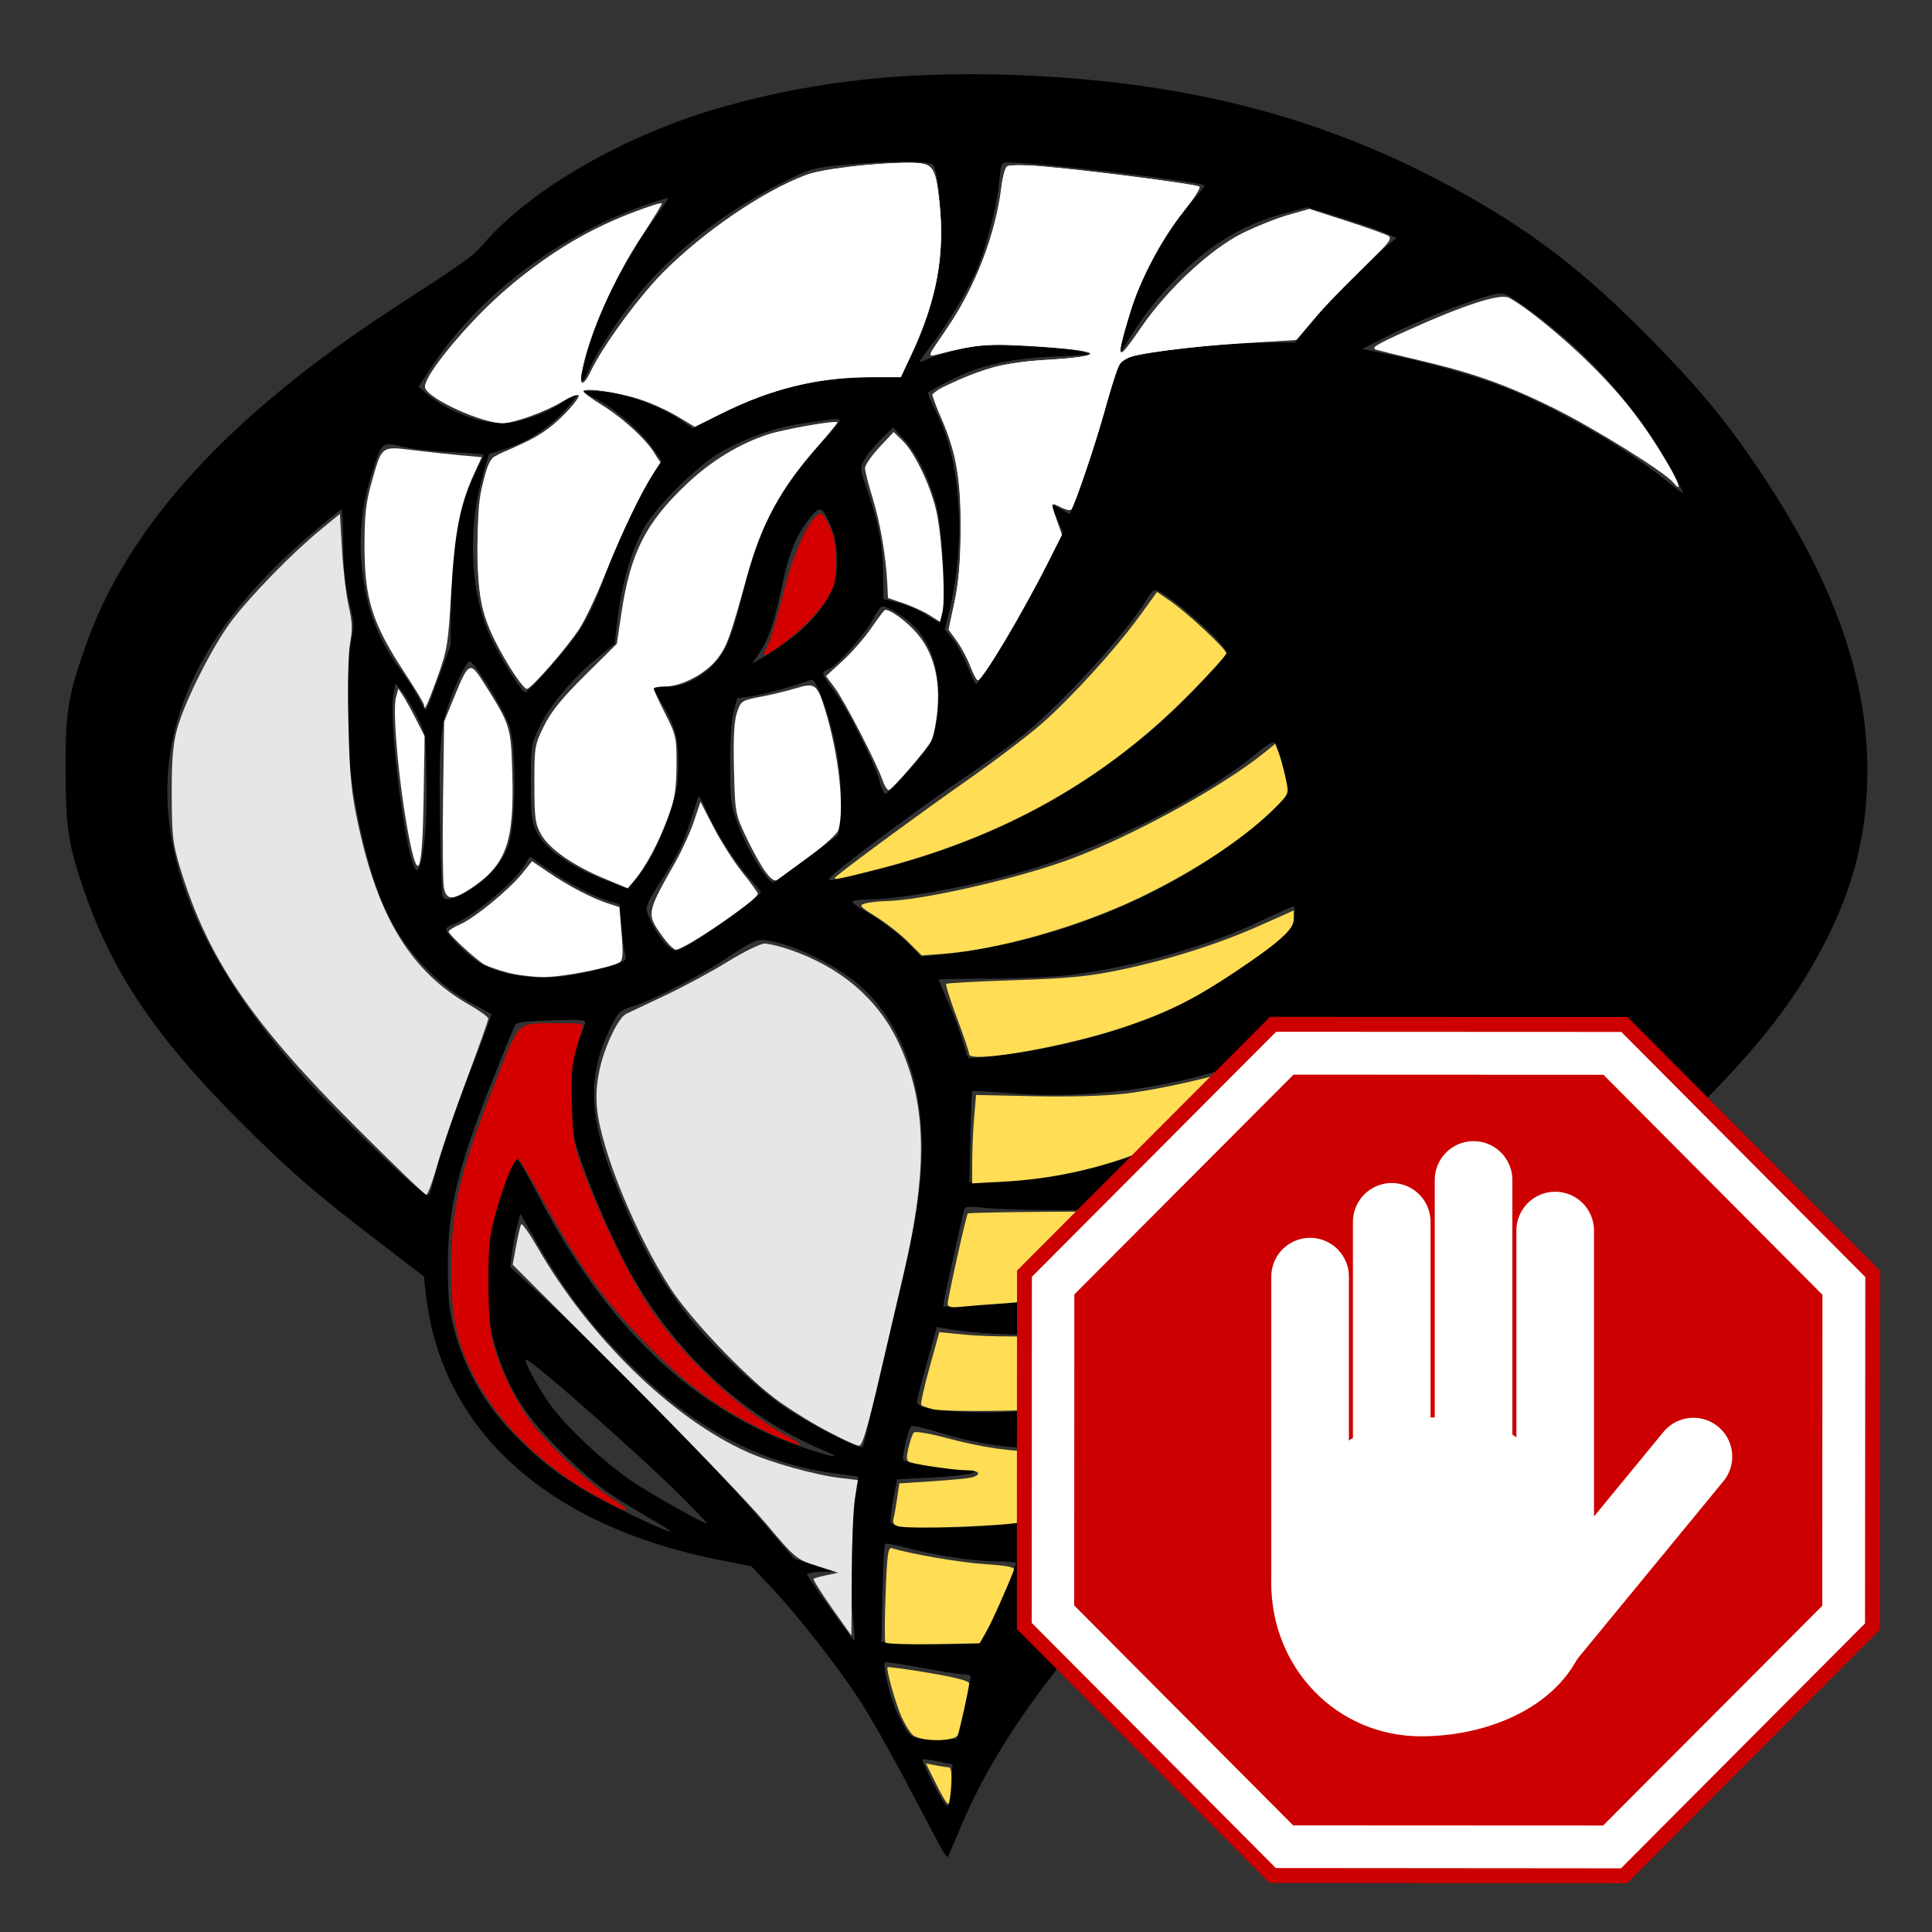 <?xml version="1.0" encoding="UTF-8" standalone="no"?>
<svg
   xmlns:dc="http://purl.org/dc/elements/1.1/"
   xmlns:cc="http://creativecommons.org/ns#"
   xmlns:rdf="http://www.w3.org/1999/02/22-rdf-syntax-ns#"
   xmlns:svg="http://www.w3.org/2000/svg"
   xmlns="http://www.w3.org/2000/svg"
   xmlns:sodipodi="http://sodipodi.sourceforge.net/DTD/sodipodi-0.dtd"
   xmlns:inkscape="http://www.inkscape.org/namespaces/inkscape"
   width="190mm"
   height="190mm"
   viewBox="0 0 190 190"
   version="1.1"
   id="svg864"
   inkscape:version="1.0.1 (c497b03c, 2020-09-10)"
   sodipodi:docname="cobra.svg"
   inkscape:export-filename="/Users/lbs/Downloads/cobra-resistance-favicon.png"
   inkscape:export-xdpi="4.277895"
   inkscape:export-ydpi="4.277895">
  <rect x="0" y="0" width="190" height="190" fill="#333333" stroke="none"/>
  <defs
     id="defs858" />
  <sodipodi:namedview
     id="base"
     pagecolor="#ffffff"
     bordercolor="#666666"
     borderopacity="1.0"
     inkscape:pageopacity="0.0"
     inkscape:pageshadow="2"
     inkscape:zoom="0.88"
     inkscape:cx="400"
     inkscape:cy="331.42857"
     inkscape:document-units="mm"
     inkscape:current-layer="layer6"
     inkscape:document-rotation="0"
     showgrid="false"
     inkscape:window-width="1844"
     inkscape:window-height="1035"
     inkscape:window-x="0"
     inkscape:window-y="23"
     inkscape:window-maximized="0" />
  <g
     inkscape:label="Blacks"
     inkscape:groupmode="layer"
     id="layer1"
     style="display:inline">
    <path
       style="fill:#000000;stroke-width:0.265"
       d="m 92.749,182.086 c -0.209,-0.34 -1.709,-3.163 -3.333,-6.274 -1.624,-3.111 -3.814,-6.98 -4.866,-8.598 -2.191,-3.369 -6.137,-8.399 -8.813,-11.233 l -1.831,-1.94 -3.307,-0.662 C 53.691,149.997 43.324,140.539 41.871,127.172 l -0.179,-1.644 -4.134,-3.164 C 30.897,117.267 28.415,115.114 23.362,110.049 15.391,102.058 11.087,95.682 8.347,87.805 6.725,83.141 6.467,81.505 6.451,75.766 6.434,70.037 6.665,68.572 8.344,63.728 12.483,51.787 22.442,40.865 38.98,30.132 45.747,25.74 46.509,25.196 47.47,24.073 52.138,18.614 61.461,13.25 70.989,10.54 80.582,7.812 90.105,6.87 101.951,7.476 c 14.927,0.764 27.444,3.977 39.158,10.051 8.221,4.263 13.776,8.34 20.383,14.96 5.397,5.408 8.338,8.946 11.89,14.307 6.977,10.529 10.266,19.817 10.262,28.972 -0.003,5.936 -1.254,11.128 -3.993,16.573 -2.646,5.261 -5.892,9.619 -11.279,15.144 -5.963,6.115 -10.391,9.827 -26.072,21.851 -17.278,13.249 -21.273,16.597 -28.713,24.064 -9.383,9.417 -15.63,17.995 -19.066,26.181 -0.68,1.62 -1.271,2.986 -1.314,3.035 -0.043,0.049 -0.248,-0.189 -0.458,-0.529 z m 0.603,-4.945 c 0,-0.27 0.074,-1.196 0.164,-2.058 l 0.164,-1.568 -1.421,-0.295 c -0.781,-0.162 -1.472,-0.246 -1.534,-0.188 -0.168,0.158 2.16,4.598 2.411,4.598 0.119,0 0.216,-0.221 0.216,-0.49 z m 1.432,-9.101 c 0.379,-1.637 0.689,-3.066 0.687,-3.175 -10e-4,-0.109 -0.33,-0.202 -0.73,-0.206 -0.4,-0.004 -2.271,-0.296 -4.158,-0.649 -1.887,-0.353 -3.485,-0.587 -3.551,-0.52 -0.269,0.269 0.569,3.713 1.211,4.981 1.337,2.64 1.201,2.546 3.658,2.546 h 2.193 z m 1.359,-6.437 c 0.481,-0.129 1.509,-2.26 3.78,-7.833 0.049,-0.119 -0.785,-0.217 -1.852,-0.218 -2.264,-0.001 -6.144,-0.583 -8.921,-1.338 -1.074,-0.292 -2.021,-0.463 -2.103,-0.381 -0.083,0.083 -0.2,2.279 -0.262,4.881 l -0.112,4.731 0.628,0.119 c 0.928,0.176 8.213,0.207 8.842,0.038 z m -12.353,-3.638 c -0.311,-3.139 -0.122,-7.901 0.469,-11.824 l 0.14,-0.931 -2.404,-0.327 c -7.075,-0.964 -13.327,-4.214 -19.414,-10.092 -4.258,-4.113 -6.978,-7.635 -10.003,-12.954 l -1.411,-2.481 -0.329,1.288 c -0.181,0.708 -0.404,1.89 -0.496,2.626 l -0.167,1.337 4.059,3.725 c 5.817,5.339 16.167,15.937 20.304,20.793 l 3.546,4.161 2.011,0.636 2.011,0.636 -1.411,0.027 c -0.776,0.015 -1.371,0.134 -1.323,0.265 0.149,0.403 4.581,6.585 4.666,6.508 0.044,-0.039 -0.068,-1.567 -0.249,-3.394 z m -20.208,-8.849 c -3.873,-2.24 -5.018,-3.086 -7.76,-5.735 -4.087,-3.948 -5.757,-6.517 -7.094,-10.915 -0.627,-2.062 -0.71,-2.78 -0.726,-6.296 -0.015,-3.347 0.079,-4.342 0.602,-6.35 0.778,-2.988 1.924,-5.984 2.248,-5.876 0.135,0.045 1.077,1.683 2.093,3.641 6.626,12.769 15.008,20.83 25.588,24.603 3.173,1.132 4.756,1.409 2.384,0.417 -8.255,-3.452 -15.423,-10.384 -19.828,-19.176 -1.63,-3.254 -3.432,-7.602 -4.291,-10.355 -0.523,-1.677 -0.615,-2.517 -0.596,-5.424 0.019,-2.881 0.12,-3.698 0.618,-5.027 0.327,-0.873 0.65,-1.766 0.717,-1.984 0.106,-0.342 -0.347,-0.384 -3.264,-0.303 -2.156,0.06 -3.457,0.204 -3.579,0.397 -0.106,0.166 -1.14,2.684 -2.298,5.594 -3.452,8.674 -4.395,12.686 -4.353,18.521 0.021,2.89 0.152,4.169 0.595,5.821 1.137,4.237 3.218,7.772 6.417,10.901 2.311,2.26 3.67,3.315 6.438,4.995 2.005,1.217 7.948,4.08 8.469,4.08 0.143,0 -0.928,-0.687 -2.381,-1.528 z m 36.513,0.53 2.113,-0.457 1.033,-1.852 c 0.568,-1.019 1.373,-2.426 1.79,-3.126 0.416,-0.701 0.757,-1.385 0.757,-1.521 0,-0.139 -1.372,-0.247 -3.14,-0.247 -3.611,0 -6.773,-0.486 -10.349,-1.589 -1.38,-0.426 -2.591,-0.689 -2.691,-0.585 -0.317,0.331 -0.977,3.227 -0.765,3.358 0.342,0.211 5.106,0.93 6.229,0.94 0.85,0.007 0.967,0.062 0.594,0.28 -0.256,0.149 -2.036,0.354 -3.956,0.455 l -3.491,0.184 -0.386,2.052 c -0.212,1.129 -0.298,2.141 -0.19,2.249 0.686,0.687 9.067,0.593 12.453,-0.139 z m -32.81,-2.196 c -3.917,-3.957 -14.974,-13.729 -15.543,-13.737 -0.316,-0.004 1.07,2.603 2.326,4.375 1.541,2.173 5.356,5.749 8.101,7.592 1.933,1.297 6.976,4.15 7.365,4.165 0.07,0.003 -0.942,-1.075 -2.249,-2.395 z m 18.409,-8.761 c 0.415,-1.938 1.413,-6.169 2.218,-9.404 1.824,-7.331 2.502,-11.033 2.706,-14.757 0.432,-7.894 -2.148,-14.737 -6.885,-18.266 -2.788,-2.077 -6.852,-3.814 -8.947,-3.823 -0.429,-0.002 -1.553,0.58 -2.865,1.484 -2.59,1.784 -7.498,4.351 -9.559,5 -1.424,0.448 -1.525,0.541 -2.31,2.117 -2.342,4.706 -2.187,8.912 0.577,15.644 2.435,5.929 4.2,9.105 7.181,12.923 1.977,2.532 6.68,6.964 9.249,8.715 2.488,1.696 7.492,4.252 7.787,3.977 0.051,-0.048 0.433,-1.672 0.848,-3.61 z m 18.164,-0.323 c 1.049,-0.233 2.699,-0.692 3.668,-1.019 l 1.762,-0.594 1.822,-3.124 c 1.898,-3.255 2.11,-3.79 1.392,-3.514 -1.15,0.441 -5.151,0.926 -8.963,1.087 -3.793,0.16 -7.901,-0.056 -10.595,-0.555 l -0.806,-0.149 -0.983,3.525 c -0.541,1.939 -0.982,3.666 -0.98,3.838 0.002,0.172 0.237,0.387 0.523,0.478 2.286,0.726 9.953,0.742 13.16,0.028 z m -1.642,-10.607 c 4.465,-0.806 10.596,-3.161 14.185,-5.45 1.051,-0.67 1.375,-1.111 2.336,-3.179 0.613,-1.32 1.07,-2.446 1.014,-2.502 -0.056,-0.056 -1.345,0.257 -2.865,0.695 -4.66,1.343 -7.021,1.656 -12.686,1.68 -2.838,0.012 -6.081,-0.081 -7.206,-0.207 -1.649,-0.185 -2.069,-0.159 -2.159,0.132 -0.152,0.488 -1.779,7.838 -1.948,8.801 l -0.135,0.766 3.541,-0.154 c 1.948,-0.085 4.613,-0.347 5.923,-0.583 z M 42.443,116.843 c 0.641,-2.81 2.046,-7.052 3.863,-11.659 1.166,-2.957 2.078,-5.409 2.027,-5.451 -0.051,-0.041 -0.828,-0.462 -1.727,-0.935 -3.479,-1.83 -6.545,-5.021 -8.439,-8.782 -1.675,-3.326 -3.257,-9.692 -3.835,-15.434 -0.347,-3.447 -0.192,-10.08 0.281,-12.012 0.235,-0.958 0.188,-1.54 -0.273,-3.378 -0.411,-1.64 -0.563,-3.118 -0.583,-5.655 -0.015,-1.889 -0.099,-3.435 -0.187,-3.435 -0.088,0 -1.547,1.191 -3.243,2.646 -18.027,15.468 -18.475,32.259 -1.39,52.123 3.295,3.831 12.458,12.679 13.147,12.695 0.106,0.003 0.268,-0.323 0.359,-0.723 z m 60.161,-0.999 c 7.136,-1.014 13.187,-3.499 18.849,-7.742 1.955,-1.465 2.366,-1.907 2.711,-2.921 0.224,-0.657 0.369,-1.233 0.322,-1.28 -0.047,-0.047 -1.277,0.316 -2.733,0.806 -7.136,2.403 -15.006,3.398 -22.277,2.816 -2.089,-0.167 -3.832,-0.267 -3.873,-0.222 -0.042,0.045 -0.122,2.077 -0.179,4.514 l -0.103,4.432 2.257,-0.005 c 1.241,-0.003 3.504,-0.182 5.027,-0.399 z m -3.571,-12.169 c 5.713,-0.668 12.689,-2.679 17.205,-4.96 2.191,-1.107 5.853,-3.466 8.346,-5.376 2.417,-1.853 2.587,-2.045 2.682,-3.043 0.056,-0.585 0.059,-1.107 0.008,-1.158 -0.051,-0.051 -1.428,0.548 -3.059,1.332 -5.272,2.535 -12.457,4.586 -18.956,5.412 -1.382,0.176 -4.865,0.335 -7.739,0.354 -2.874,0.019 -5.225,0.059 -5.226,0.089 -1.6e-4,0.03 0.456,1.101 1.014,2.381 0.558,1.28 1.172,2.922 1.364,3.65 0.398,1.507 0.491,1.72 0.748,1.72 0.101,0 1.728,-0.181 3.614,-0.401 z M 56.46,95.857 c 0.863,-0.155 2.384,-0.52 3.38,-0.812 1.753,-0.514 1.804,-0.553 1.622,-1.239 -0.103,-0.39 -0.263,-1.649 -0.355,-2.798 L 60.94,88.92 59.867,88.604 c -1.543,-0.454 -4.226,-1.861 -6.116,-3.206 l -1.633,-1.162 -0.545,0.881 c -1.082,1.751 -5.454,5.318 -7.196,5.871 -0.277,0.088 -0.503,0.273 -0.503,0.412 0,0.455 2.194,2.645 3.298,3.292 2.258,1.323 5.875,1.777 9.287,1.165 z M 97.056,93.208 c 7.469,-1.361 14.812,-4.219 21.194,-8.247 3.762,-2.375 8.44,-6.342 8.44,-7.158 0,-0.655 -1.059,-4.525 -1.306,-4.772 -0.145,-0.145 -0.751,0.187 -1.518,0.831 -4.793,4.021 -13.115,8.443 -20.856,11.082 -5.268,1.796 -14.022,3.523 -17.857,3.523 -0.729,0 -1.325,0.097 -1.325,0.216 0,0.119 0.506,0.497 1.124,0.842 1.59,0.885 3.612,2.42 4.696,3.567 l 0.926,0.979 1.852,-0.178 c 1.019,-0.098 3.102,-0.406 4.63,-0.684 z m -28.692,-0.657 c 1.646,-0.987 6.467,-4.563 6.467,-4.797 0,-0.074 -0.534,-0.73 -1.187,-1.456 -1.475,-1.64 -3.444,-4.773 -4.255,-6.766 -0.353,-0.868 -0.666,-1.341 -0.739,-1.115 -0.07,0.216 -0.391,1.226 -0.713,2.245 -0.736,2.325 -1.275,3.409 -3.07,6.176 -1.065,1.641 -1.387,2.354 -1.256,2.778 0.53,1.716 2.104,3.878 2.823,3.878 0.197,0 1.066,-0.424 1.931,-0.943 z M 45.648,87.821 c 1.833,-0.853 3.641,-2.779 4.324,-4.605 0.745,-1.992 0.846,-9.4 0.159,-11.737 -0.397,-1.352 -3.223,-6.024 -3.894,-6.439 -0.342,-0.211 -1.929,3.244 -2.495,5.434 -0.248,0.959 -0.463,2.888 -0.487,4.366 -0.065,4.096 0.113,12.851 0.271,13.261 0.194,0.506 0.532,0.461 2.122,-0.279 z M 64.117,84.101 c 0.491,-0.873 1.275,-2.719 1.742,-4.101 0.708,-2.095 0.849,-2.91 0.847,-4.895 -0.002,-2.605 -0.35,-3.857 -1.668,-5.999 -0.435,-0.707 -0.791,-1.343 -0.791,-1.413 0,-0.071 0.582,-0.128 1.293,-0.128 1.803,0 3.849,-1.111 5.104,-2.772 1.026,-1.358 1.594,-2.963 2.669,-7.547 1.245,-5.306 3.473,-9.399 7.437,-13.657 1.1,-1.181 1.93,-2.217 1.845,-2.302 -0.085,-0.085 -0.468,-0.106 -0.851,-0.046 -0.383,0.059 -1.69,0.248 -2.905,0.42 -2.543,0.36 -5.303,1.325 -7.89,2.76 -2.212,1.227 -6.2,5.133 -7.566,7.411 -1.188,1.981 -2.237,5.532 -2.634,8.912 l -0.302,2.572 -1.706,1.384 c -2.351,1.908 -4.729,4.747 -5.711,6.817 -0.798,1.685 -0.822,1.844 -0.822,5.44 0,3.334 0.061,3.828 0.61,4.943 0.783,1.589 3.303,3.355 6.566,4.6 l 2.349,0.896 0.745,-0.854 c 0.41,-0.47 1.147,-1.568 1.638,-2.442 z m 15.311,0.262 3.032,-2.277 0.175,-2.167 c 0.097,-1.192 0.047,-3.181 -0.11,-4.421 -0.485,-3.837 -2.119,-8.892 -2.79,-8.634 -1.452,0.557 -4.764,1.47 -5.875,1.62 l -1.368,0.184 -0.352,1.367 c -0.218,0.848 -0.346,2.823 -0.337,5.204 0.015,3.632 0.059,3.952 0.839,6.012 0.941,2.486 2.94,5.703 3.428,5.516 0.179,-0.069 1.69,-1.15 3.357,-2.402 z m 6.781,1.183 c 10.336,-2.606 18.67,-6.776 26.546,-13.28 2.762,-2.281 7.848,-7.517 7.849,-8.081 0.002,-0.858 -6.035,-6.146 -7.016,-6.146 -0.152,0 -0.485,0.351 -0.738,0.78 -2.048,3.468 -8.826,10.851 -12.75,13.89 -1.164,0.901 -3.843,2.81 -5.953,4.241 -4.004,2.716 -11.879,8.596 -12.476,9.316 -0.415,0.5 -0.108,0.451 4.539,-0.721 z M 41.355,84.961 c 0.477,-2.088 0.634,-4.311 0.583,-8.268 -0.058,-4.487 -0.06,-4.502 -0.913,-6.218 -0.47,-0.946 -1.143,-2.067 -1.496,-2.492 l -0.641,-0.772 -0.196,1.037 c -0.544,2.877 1.375,17.309 2.301,17.309 0.124,0 0.286,-0.268 0.361,-0.595 z m 48.207,-9.439 c 2.053,-2.329 2.18,-2.546 2.483,-4.245 0.708,-3.963 -0.064,-7.533 -2.08,-9.622 -0.925,-0.959 -2.619,-2.028 -3.213,-2.028 -0.149,0 -0.57,0.59 -0.936,1.312 -0.741,1.462 -3.6,4.661 -4.39,4.912 -0.716,0.227 -0.652,0.459 0.563,2.039 1.304,1.695 4.049,7.14 4.513,8.951 0.186,0.724 0.463,1.276 0.617,1.226 0.154,-0.05 1.253,-1.195 2.443,-2.545 z m -46.266,-9.293 1.031,-2.79 0.008,-4.089 c 0.011,-5.543 0.877,-9.88 2.678,-13.41 0.311,-0.61 0.566,-1.156 0.566,-1.213 0,-0.057 -1.459,-0.176 -3.241,-0.263 -1.783,-0.087 -3.956,-0.337 -4.829,-0.555 -1.932,-0.481 -1.966,-0.452 -2.926,2.59 -0.912,2.886 -1.263,5.683 -1.066,8.498 0.302,4.331 1.479,7.668 3.808,10.794 0.737,0.989 1.607,2.35 1.934,3.025 0.507,1.048 0.624,1.152 0.801,0.715 0.114,-0.281 0.671,-1.767 1.238,-3.302 z M 53.883,65.851 c 3.41,-3.88 4.094,-5.017 5.722,-9.514 1.16,-3.205 2.86,-6.818 4.34,-9.223 l 1.106,-1.798 -0.779,-1.133 c -1.125,-1.636 -3.637,-3.87 -5.459,-4.856 l -1.576,-0.853 1.174,-0.007 c 2.387,-0.014 6.261,1.283 8.564,2.868 l 1.154,0.794 2.512,-1.295 c 4.877,-2.514 9.65,-3.697 14.925,-3.697 h 2.992 L 89.633,34.986 c 1.208,-2.413 2.239,-5.594 2.648,-8.167 0.525,-3.308 0.224,-9.387 -0.525,-10.597 -0.275,-0.443 -4.475,-0.427 -9.224,0.036 -2.514,0.245 -2.979,0.383 -5.424,1.605 -5.045,2.522 -9.496,5.794 -13.007,9.564 -2.248,2.414 -5.003,6.378 -6.105,8.784 -0.975,2.131 -1.09,1.442 -0.249,-1.491 1.31,-4.567 3.425,-8.816 6.5,-13.059 0.844,-1.164 1.504,-2.149 1.466,-2.189 -0.037,-0.04 -1.118,0.299 -2.403,0.752 -8.62,3.042 -16.246,8.858 -20.948,15.974 l -1.214,1.837 0.899,0.763 c 1.876,1.591 5.058,2.829 7.288,2.836 1.592,0.005 4.247,-0.898 5.871,-1.997 0.776,-0.525 1.466,-0.9 1.532,-0.834 0.067,0.067 -0.488,0.788 -1.233,1.603 -1.571,1.719 -3.714,3.091 -5.885,3.767 l -1.529,0.476 -0.516,1.735 c -1.543,5.191 -1.394,11.263 0.382,15.634 0.802,1.973 3.325,6.086 3.718,6.059 0.148,-0.01 1.141,-1.011 2.207,-2.224 z m 44.176,-1.528 c 1.061,-1.637 2.951,-5.007 4.202,-7.489 l 2.274,-4.514 -0.564,-1.275 c -0.31,-0.701 -0.564,-1.331 -0.564,-1.4 0,-0.069 0.405,0.114 0.9,0.406 l 0.9,0.531 0.853,-2.259 c 1.215,-3.218 2.471,-7.217 3.166,-10.077 0.439,-1.808 0.748,-2.558 1.16,-2.819 1.147,-0.726 9.427,-1.727 14.32,-1.732 l 2.646,-0.003 1.666,-2.079 c 1.643,-2.051 4.902,-5.344 7.171,-7.245 l 1.164,-0.975 -1.26,-0.54 c -0.693,-0.297 -2.67,-0.976 -4.393,-1.508 l -3.134,-0.968 -2.19,0.586 c -4.347,1.164 -7.7,3.252 -11.279,7.028 -1.065,1.124 -2.494,2.911 -3.175,3.971 -2.072,3.228 -1.912,3.032 -1.738,2.132 0.993,-5.135 3.712,-10.659 7.04,-14.3 0.734,-0.804 1.29,-1.506 1.234,-1.561 -0.378,-0.372 -16.438,-2.263 -19.217,-2.263 -0.788,0 -0.792,0.008 -0.979,1.9 -0.229,2.328 -1.178,6.135 -2.08,8.35 -0.86,2.111 -2.813,5.393 -4.62,7.766 -1.29,1.693 -1.347,1.823 -0.639,1.457 0.427,-0.221 1.77,-0.659 2.984,-0.974 1.978,-0.513 2.66,-0.557 6.582,-0.425 2.406,0.081 4.97,0.303 5.698,0.494 1.32,0.345 1.315,0.346 -2.249,0.506 -3.757,0.169 -6.379,0.638 -8.757,1.569 -1.172,0.459 -3.478,1.643 -3.916,2.012 -0.058,0.049 0.331,0.954 0.864,2.012 2.352,4.67 2.871,12.553 1.269,19.275 l -0.478,2.006 0.751,0.9 c 0.413,0.495 1.077,1.704 1.474,2.687 0.398,0.983 0.783,1.789 0.856,1.79 0.073,0.001 1,-1.337 2.061,-2.973 z M 77.819,62.766 c 1.832,-1.372 3.337,-3.185 4.063,-4.896 0.653,-1.538 0.578,-4.402 -0.161,-6.106 -0.891,-2.055 -1.084,-2.112 -2.197,-0.653 -1.346,1.765 -1.968,3.362 -2.741,7.042 -0.699,3.325 -1.262,4.894 -2.258,6.293 l -0.589,0.827 1.069,-0.601 c 0.588,-0.331 1.854,-1.188 2.813,-1.907 z m 14.891,-2.78 c 0.311,-2.074 -0.069,-8.235 -0.637,-10.341 -0.71,-2.628 -1.88,-5.007 -3.159,-6.423 l -1.075,-1.191 -1.187,1.155 c -0.653,0.635 -1.394,1.54 -1.647,2.01 -0.449,0.834 -0.443,0.907 0.252,2.921 1.143,3.311 1.546,5.379 1.589,8.174 l 0.041,2.618 1.446,0.366 c 0.795,0.201 1.982,0.71 2.637,1.129 0.655,0.42 1.273,0.773 1.373,0.786 0.1,0.013 0.265,-0.53 0.366,-1.205 z M 164.524,46.464 c -3.281,-6.085 -8.019,-11.483 -13.866,-15.797 -2.827,-2.085 -2.712,-2.051 -4.81,-1.424 -2.606,0.779 -6.6,2.401 -9.44,3.834 l -2.442,1.232 2.876,0.608 c 4.042,0.854 8.357,2.088 11.147,3.187 5.027,1.981 11.773,5.861 15.72,9.042 0.933,0.752 1.747,1.367 1.809,1.367 0.061,0 -0.386,-0.923 -0.994,-2.051 z"
       id="path847" />
  </g>
  <g
     inkscape:groupmode="layer"
     id="layer3"
     inkscape:label="Yellows"
     style="display:inline">
    <path
       style="fill:#ffdd55;fill-opacity:1;fill-rule:nonzero;stroke:none;stroke-width:72.314;stroke-miterlimit:4;stroke-dasharray:none"
       d="m 310.799,324.858 c 6.775,-5.492 32.126,-24.088 47.634,-34.94 10.245,-7.17 22.828,-16.704 27.962,-21.187 11.086,-9.681 27.8,-28.056 36.643,-40.283 l 6.35,-8.78 5.044,3.47 c 6.134,4.22 20.683,17.803 20.683,19.31 0,0.598 -5.741,6.962 -12.758,14.143 -32.123,32.874 -70.183,54.261 -118.082,66.353 -14.84,3.747 -15.928,3.901 -13.475,1.913 z"
       id="path1485"
       transform="scale(0.265)" />
    <path
       style="fill:#ffdd55;fill-opacity:1;fill-rule:nonzero;stroke:none;stroke-width:72.314;stroke-miterlimit:4;stroke-dasharray:none"
       d="m 336.932,349.461 c -2.812,-2.796 -8.127,-6.965 -11.81,-9.263 -6.18,-3.857 -6.487,-4.237 -3.977,-4.94 1.495,-0.419 5.059,-0.812 7.918,-0.875 12.429,-0.271 44.483,-7.374 64.776,-14.355 23.07,-7.936 58.942,-27.349 75.742,-40.99 l 3.672,-2.982 1.258,3.254 c 0.692,1.79 1.829,5.935 2.526,9.21 1.264,5.934 1.254,5.971 -2.657,10.061 -10.933,11.432 -30.291,24.413 -51.653,34.639 -22.626,10.83 -52.582,19.332 -73.295,20.801 l -7.386,0.524 z"
       id="path1487"
       transform="scale(0.265)" />
    <path
       style="fill:#ffdd55;fill-opacity:1;fill-rule:nonzero;stroke:none;stroke-width:72.314;stroke-miterlimit:4;stroke-dasharray:none"
       d="m 359.659,391.181 c 0,-0.757 -2.044,-6.8 -4.542,-13.428 -2.498,-6.629 -4.284,-12.309 -3.97,-12.623 0.314,-0.314 11.69,-0.934 25.28,-1.377 19.866,-0.648 27.493,-1.381 38.913,-3.74 18.136,-3.746 37.056,-9.752 52.557,-16.685 l 12.216,-5.463 v 3.21 c 0,3.818 -5.307,8.604 -21.671,19.543 -14.935,9.984 -24.445,14.756 -40.237,20.193 -21.632,7.448 -58.547,13.986 -58.547,10.37 z"
       id="path1489"
       transform="scale(0.265)" />
    <path
       style="fill:#ffdd55;fill-opacity:1;fill-rule:nonzero;stroke:none;stroke-width:72.314;stroke-miterlimit:4;stroke-dasharray:none"
       d="m 360.795,431.202 c 0,-4.374 0.321,-11.756 0.714,-16.404 l 0.714,-8.451 21.649,0.466 c 13.21,0.284 26.331,-0.086 33.661,-0.951 12.634,-1.49 33.532,-6.227 44.869,-10.17 3.696,-1.286 6.93,-2.128 7.186,-1.872 0.946,0.946 -3.457,7.935 -6.801,10.793 -22.602,19.324 -56.231,32.01 -89.776,33.866 l -12.216,0.676 z"
       id="path1491"
       transform="scale(0.265)" />
    <path
       style="fill:#ffdd55;fill-opacity:1;fill-rule:nonzero;stroke:none;stroke-width:72.314;stroke-miterlimit:4;stroke-dasharray:none"
       d="m 351.705,483.837 c 0,-2.001 6.877,-32.914 7.458,-33.521 0.227,-0.237 14.366,-0.513 31.42,-0.614 l 31.008,-0.183 15.057,-4.033 c 8.281,-2.218 15.057,-3.907 15.057,-3.753 0,0.154 -1.472,3.524 -3.271,7.488 -4.163,9.176 -7.407,12.153 -20.025,18.382 -19.444,9.599 -37.93,14.938 -55.682,16.081 -5.625,0.362 -12.656,0.916 -15.625,1.23 -4.22,0.447 -5.398,0.212 -5.398,-1.076 z"
       id="path1493"
       transform="scale(0.265)" />
    <path
       style="fill:#ffdd55;fill-opacity:1;fill-rule:nonzero;stroke:none;stroke-width:72.314;stroke-miterlimit:4;stroke-dasharray:none"
       d="m 346.249,522.989 c -2.063,-0.526 -4.028,-1.233 -4.366,-1.571 -0.338,-0.338 1.032,-6.563 3.046,-13.833 l 3.661,-13.218 9.228,0.918 c 13.428,1.335 47.498,0.683 58.375,-1.118 5.156,-0.854 9.375,-1.256 9.375,-0.895 -5e-5,0.362 -2.967,5.771 -6.593,12.02 l -6.593,11.363 -10.737,3.264 c -9.795,2.978 -12.53,3.298 -31.191,3.645 -11.25,0.21 -22.142,-0.049 -24.205,-0.575 z"
       id="path1495"
       transform="scale(0.265)" />
    <path
       style="fill:#ffdd55;fill-opacity:1;fill-rule:nonzero;stroke:none;stroke-width:72.314;stroke-miterlimit:4;stroke-dasharray:none"
       d="m 333.707,566.485 c -2.048,-0.448 -2.522,-1.146 -2.07,-3.046 0.323,-1.356 0.926,-4.821 1.341,-7.702 l 0.755,-5.237 12.111,-0.781 c 6.661,-0.429 13.262,-1.068 14.668,-1.42 4.036,-1.009 2.981,-2.665 -1.705,-2.674 -4.225,-0.009 -17.318,-1.833 -20.894,-2.911 -1.571,-0.474 -1.693,-1.306 -0.787,-5.355 0.59,-2.637 1.497,-5.222 2.016,-5.745 0.519,-0.523 5.731,0.332 11.583,1.901 14.106,3.782 24.787,5.301 37.277,5.301 6.728,0 10.294,0.433 10.294,1.25 0,0.687 -2.828,6.245 -6.285,12.35 l -6.285,11.1 -6.499,1.381 c -6.716,1.427 -40.82,2.617 -45.52,1.589 z"
       id="path1497"
       transform="scale(0.265)" />
    <path
       style="fill:#ffdd55;fill-opacity:1;fill-rule:nonzero;stroke:none;stroke-width:72.314;stroke-miterlimit:4;stroke-dasharray:none"
       d="m 328.571,609.531 c -0.317,-0.513 -0.277,-8.718 0.088,-18.233 0.582,-15.146 0.891,-17.228 2.48,-16.728 6.88,2.165 25.21,5.302 34.54,5.912 8.32,0.544 10.994,1.093 10.58,2.172 -2.704,7.047 -8.019,18.941 -10.115,22.638 l -2.577,4.545 -17.21,0.313 c -9.465,0.172 -17.469,-0.107 -17.786,-0.62 z"
       id="path1499"
       transform="scale(0.265)" />
    <path
       style="fill:#ffdd55;fill-opacity:1;fill-rule:nonzero;stroke:none;stroke-width:72.314;stroke-miterlimit:4;stroke-dasharray:none"
       d="m 338.539,643.668 c -1.081,-1.081 -2.888,-4.053 -4.017,-6.605 -2.216,-5.01 -5.771,-17.719 -5.134,-18.356 0.214,-0.214 7.113,0.736 15.331,2.111 9.903,1.658 14.941,2.982 14.941,3.928 0,1.414 -2.968,15.069 -4.107,18.898 -0.85,2.856 -14.163,2.875 -17.014,0.024 z"
       id="path1501"
       transform="scale(0.265)" />
    <path
       style="fill:#ffdd55;fill-opacity:1;fill-rule:nonzero;stroke:none;stroke-width:72.314;stroke-miterlimit:4;stroke-dasharray:none"
       d="m 347.337,661.955 -3.719,-7.542 3.617,0.723 c 1.989,0.398 4.192,0.722 4.895,0.721 0.848,-0.001 1.149,2.295 0.893,6.818 -0.212,3.751 -0.741,6.82 -1.177,6.82 -0.435,0 -2.465,-3.394 -4.51,-7.542 z"
       id="path1503"
       transform="scale(0.265)" />
  </g>
  <g
     inkscape:groupmode="layer"
     id="layer2"
     inkscape:label="Reds"
     style="display:inline">
    <path
       style="fill:#d40000;fill-opacity:1;stroke:none;stroke-width:63.636"
       d="m 283.523,242.8 c 0,-0.379 0.74,-2.119 1.644,-3.868 0.904,-1.748 3.223,-9.521 5.154,-17.273 3.626,-14.561 8.542,-26.403 12.415,-29.908 2.159,-1.954 2.297,-1.87 4.79,2.924 1.97,3.788 2.583,6.917 2.634,13.458 0.058,7.414 -0.354,9.226 -3.169,13.925 -1.78,2.972 -6.209,8.085 -9.843,11.364 -6.447,5.816 -13.626,10.757 -13.626,9.378 z"
       id="path1480"
       transform="scale(0.265)" />
    <path
       style="fill:#d40000;fill-opacity:1;fill-rule:nonzero;stroke:none;stroke-width:63.636;stroke-miterlimit:4;stroke-dasharray:none"
       d="m 222.159,555.754 c -22.016,-11.935 -39.867,-30.159 -48.365,-49.373 -4.911,-11.104 -6.313,-19.068 -6.29,-35.715 0.032,-23.099 3.204,-36.206 17.342,-71.648 8.186,-20.523 6.732,-19.293 22.815,-19.293 8.899,0 9.065,0.051 8.277,2.557 -3.832,12.173 -4.128,14.429 -3.699,28.125 0.411,13.101 0.778,15.087 4.734,25.568 6.388,16.928 16.84,38.246 24.1,49.158 11.975,17.997 33.238,37.966 50.767,47.678 10.192,5.647 2.731,3.652 -9.754,-2.608 -16.334,-8.19 -26.696,-15.855 -41.185,-30.467 -15.955,-16.091 -25.396,-28.988 -38.152,-52.123 -5.086,-9.224 -9.715,-17.06 -10.286,-17.413 -1.38,-0.853 -4.714,6.885 -8.296,19.255 -2.52,8.702 -2.916,12.26 -2.916,26.182 0,10.763 0.578,18.36 1.74,22.884 2.419,9.414 8.614,22.111 14.548,29.82 6.468,8.402 20.575,21.776 28.569,27.083 3.454,2.293 6.279,4.352 6.279,4.576 0,1.009 -2.283,0.062 -10.227,-4.245 z"
       id="path1482"
       transform="scale(0.265)" />
  </g>
  <g
     inkscape:groupmode="layer"
     id="layer4"
     inkscape:label="Whites"
     style="display:inline">
    <path
       style="fill:#ffffff;fill-opacity:1;fill-rule:nonzero;stroke:none;stroke-width:72.314;stroke-miterlimit:4;stroke-dasharray:none"
       d="m 620.94,179.056 c -3.339,-4.023 -29.733,-20.418 -44.804,-27.831 -17.322,-8.52 -29.597,-12.867 -49.559,-17.551 -7.117,-1.67 -14.18,-3.4 -15.694,-3.843 -2.33,-0.683 -0.539,-1.804 11.672,-7.305 20.997,-9.459 34.15,-13.688 37.389,-12.02 6.293,3.239 20.548,14.898 31.047,25.391 11.53,11.524 19.572,21.951 27.956,36.244 4.311,7.35 5.352,10.963 1.993,6.915 z"
       id="path1512"
       transform="scale(0.265)" />
    <path
       style="fill:#ffffff;fill-opacity:1;fill-rule:nonzero;stroke:none;stroke-width:72.314;stroke-miterlimit:4;stroke-dasharray:none"
       d="m 360.132,247.248 c -1.093,-2.862 -3.36,-7.098 -5.037,-9.413 l -3.049,-4.209 2.195,-10.189 c 1.544,-7.167 2.233,-15.076 2.323,-26.666 0.145,-18.655 -1.785,-29.794 -7.262,-41.919 -1.804,-3.993 -3.279,-7.733 -3.279,-8.313 0,-1.53 15.309,-8.356 23.48,-10.469 3.852,-0.996 11.778,-2.091 17.614,-2.434 24.44,-1.436 23.252,-3.502 -2.961,-5.15 -17.372,-1.092 -21.656,-0.738 -36.314,3.002 -3.774,0.963 -3.962,1.466 3.606,-9.635 10.796,-15.835 18.304,-35.302 20.25,-52.502 0.413,-3.649 1.325,-7.075 2.026,-7.614 0.709,-0.545 6.321,-0.559 12.639,-0.031 17.101,1.429 57.842,6.692 58.76,7.591 0.443,0.434 -1.966,4.246 -5.355,8.471 -7.056,8.799 -13.249,19.434 -17.617,30.253 -3.229,7.998 -7.24,22.789 -6.406,23.624 0.276,0.276 3.683,-4.142 7.571,-9.818 9.94,-14.512 25.947,-29.427 37.909,-35.323 5.075,-2.501 12.704,-5.532 16.954,-6.736 l 7.726,-2.188 13.864,4.472 c 7.625,2.46 14.631,4.983 15.569,5.607 1.384,0.921 -0.131,2.831 -8.042,10.149 -5.36,4.958 -13.428,13.351 -17.927,18.651 l -8.181,9.636 -13.323,0.695 c -15.985,0.834 -41.329,3.673 -47.161,5.283 -2.312,0.638 -4.742,2.169 -5.402,3.401 -0.659,1.232 -3.197,9.264 -5.64,17.848 -3.904,13.723 -10.45,33.086 -12.07,35.708 -0.311,0.503 -2.07,0.136 -3.91,-0.815 -3.9,-2.017 -3.929,-1.921 -1.479,4.994 l 1.865,5.266 -4.854,9.659 c -9.496,18.898 -24.581,44.269 -26.34,44.303 -0.417,0.008 -1.653,-2.327 -2.746,-5.189 z"
       id="path1514"
       transform="scale(0.265)" />
    <path
       style="fill:#ffffff;fill-opacity:1;fill-rule:nonzero;stroke:none;stroke-width:72.314;stroke-miterlimit:4;stroke-dasharray:none"
       d="m 360.132,247.248 c -1.093,-2.862 -3.36,-7.098 -5.037,-9.413 l -3.049,-4.209 2.177,-10.189 c 1.534,-7.182 2.205,-15.051 2.273,-26.666 0.106,-18.196 -1.486,-27.979 -6.503,-39.975 -4.927,-11.778 -5.213,-10.735 4.134,-15.049 11.127,-5.136 20.161,-7.356 32.991,-8.11 24.347,-1.43 23.281,-3.368 -2.807,-5.105 -17.497,-1.165 -21.631,-0.83 -36.468,2.957 -3.783,0.965 -3.966,1.446 3.696,-9.718 10.392,-15.142 18,-35.027 20.096,-52.523 0.428,-3.575 1.361,-6.948 2.072,-7.495 0.732,-0.563 6.231,-0.582 12.657,-0.046 17.037,1.423 57.84,6.69 58.753,7.584 0.439,0.43 -2.155,4.488 -5.764,9.017 -8.085,10.145 -16.068,25.166 -19.774,37.213 -5.783,18.797 -5.234,19.55 4.166,5.712 9.355,-13.773 25.71,-28.925 37.483,-34.727 5.075,-2.501 12.704,-5.532 16.954,-6.736 l 7.726,-2.188 13.864,4.472 c 7.625,2.46 14.606,4.954 15.513,5.542 1.299,0.842 -1.016,3.679 -10.906,13.361 -6.905,6.76 -15.062,15.206 -18.126,18.767 l -5.571,6.476 -20.01,1.224 c -20.384,1.247 -39.424,3.766 -43.022,5.692 -2.428,1.3 -3.409,3.788 -7.961,20.208 -3.168,11.425 -10.527,33.173 -12.071,35.671 -0.323,0.522 -2.092,0.172 -3.932,-0.78 -3.9,-2.017 -3.929,-1.921 -1.479,4.994 l 1.865,5.266 -4.854,9.659 c -9.496,18.898 -24.581,44.269 -26.34,44.303 -0.417,0.008 -1.653,-2.327 -2.746,-5.189 z"
       id="path1516"
       transform="scale(0.265)" />
    <path
       style="fill:#ffffff;fill-opacity:1;fill-rule:nonzero;stroke:none;stroke-width:72.314;stroke-miterlimit:4;stroke-dasharray:none"
       d="m 344.957,228.3 c -2.149,-1.364 -6.495,-3.353 -9.659,-4.42 l -5.752,-1.941 -0.277,-5.482 c -0.522,-10.318 -2.619,-22.528 -5.432,-31.619 -1.547,-5 -2.813,-10.008 -2.813,-11.128 -8e-5,-1.121 2.385,-4.587 5.3,-7.704 l 5.301,-5.667 3.299,3.159 c 4.625,4.428 10.834,17.597 12.74,27.022 2.007,9.924 3.244,31.733 2.076,36.607 l -0.875,3.653 z"
       id="path1518"
       transform="scale(0.265)" />
    <path
       style="fill:#ffffff;fill-opacity:1;fill-rule:nonzero;stroke:none;stroke-width:72.314;stroke-miterlimit:4;stroke-dasharray:none"
       d="m 327.62,289.77 c -2.231,-6.459 -14.215,-29.692 -17.745,-34.402 l -3.35,-4.47 6.206,-5.672 c 3.413,-3.119 8.228,-8.65 10.701,-12.291 2.472,-3.641 4.757,-6.62 5.078,-6.62 2.114,0 7.716,4.115 11.583,8.509 6.173,7.013 8.814,16.629 7.815,28.452 -0.398,4.709 -1.448,9.962 -2.333,11.674 -1.685,3.259 -13.976,17.561 -15.665,18.229 -0.538,0.213 -1.567,-1.321 -2.288,-3.409 z"
       id="path1520"
       transform="scale(0.265)" />
    <path
       style="fill:#ffffff;fill-opacity:1;fill-rule:nonzero;stroke:none;stroke-width:72.314;stroke-miterlimit:4;stroke-dasharray:none"
       d="m 284.211,323.732 c -1.607,-2.107 -4.837,-7.885 -7.178,-12.84 -4.216,-8.925 -4.26,-9.165 -4.647,-25.487 -0.275,-11.577 0.056,-17.811 1.111,-20.961 1.461,-4.359 1.707,-4.522 8.889,-5.887 4.062,-0.772 9.915,-2.186 13.005,-3.143 7.009,-2.169 7.884,-1.529 10.79,7.879 5.01,16.22 7.268,36.217 5.031,44.562 -0.402,1.499 -4.999,5.701 -11.064,10.114 -5.707,4.152 -10.971,8.009 -11.697,8.571 -0.883,0.684 -2.287,-0.246 -4.242,-2.809 z"
       id="path1522"
       transform="scale(0.265)" />
    <path
       style="fill:#ffffff;fill-opacity:1;fill-rule:nonzero;stroke:none;stroke-width:72.314;stroke-miterlimit:4;stroke-dasharray:none"
       d="m 245.998,347.691 c -6.196,-8.553 -6.178,-8.657 4.572,-27.626 2.48,-4.375 5.605,-11.224 6.946,-15.221 l 2.438,-7.266 4.971,9.601 c 2.734,5.281 7.526,12.772 10.648,16.647 3.123,3.875 5.671,7.427 5.663,7.892 -0.038,2.177 -27.177,20.688 -30.376,20.719 -0.777,0.007 -2.965,-2.129 -4.862,-4.747 z"
       id="path1524"
       transform="scale(0.265)" />
    <path
       style="fill:#ffffff;fill-opacity:1;fill-rule:nonzero;stroke:none;stroke-width:72.314;stroke-miterlimit:4;stroke-dasharray:none"
       d="m 224.432,326.112 c -11.635,-4.836 -20.5,-10.994 -23.561,-16.366 -2.253,-3.953 -2.54,-6.063 -2.557,-18.761 -0.018,-13.793 0.111,-14.569 3.582,-21.591 2.66,-5.381 6.658,-10.31 15.307,-18.871 l 11.707,-11.587 1.715,-11.472 c 3.352,-22.418 9.028,-33.558 24.525,-48.137 8.953,-8.423 19.504,-14.803 30.077,-18.189 6.159,-1.972 25.568,-5.316 25.568,-4.404 0,0.308 -3.415,4.456 -7.588,9.218 -13.61,15.53 -20.537,28.305 -25.952,47.863 -6.233,22.513 -7.364,25.696 -10.766,30.315 -4.143,5.625 -13.315,10.594 -19.554,10.594 -2.377,0 -4.325,0.384 -4.327,0.852 -0.003,0.469 1.915,4.642 4.261,9.274 4.08,8.053 4.263,8.899 4.181,19.318 -0.07,8.977 -0.642,12.398 -3.245,19.419 -3.419,9.223 -8.139,18.07 -12.257,22.977 l -2.594,3.091 z"
       id="path1526"
       transform="scale(0.265)" />
    <path
       style="fill:#ffffff;fill-opacity:1;fill-rule:nonzero;stroke:none;stroke-width:72.314;stroke-miterlimit:4;stroke-dasharray:none"
       d="m 188.292,360.907 c -3.314,-0.892 -7.118,-2.206 -8.452,-2.92 -2.865,-1.534 -13.363,-11.189 -13.363,-12.29 0,-0.419 1.928,-1.613 4.284,-2.652 5.391,-2.378 18.222,-12.9 23.034,-18.889 l 3.653,-4.546 6.389,4.332 c 7.333,4.972 15.908,9.421 21.883,11.355 l 4.131,1.337 0.813,9.761 c 0.637,7.646 0.481,9.968 -0.722,10.717 -3.272,2.039 -21.49,5.566 -28.38,5.494 -3.985,-0.041 -9.957,-0.805 -13.271,-1.697 z"
       id="path1528"
       transform="scale(0.265)" />
    <path
       style="fill:#ffffff;fill-opacity:1;fill-rule:nonzero;stroke:none;stroke-width:72.314;stroke-miterlimit:4;stroke-dasharray:none"
       d="m 164.722,329.287 c -0.397,-2.115 -0.536,-16.817 -0.308,-32.67 l 0.413,-28.825 3.731,-9.091 c 5.466,-13.319 5.83,-13.478 11.233,-4.916 9.663,15.312 9.823,15.829 10.33,33.413 0.73,25.295 -2.239,33.651 -15.004,42.242 -7.178,4.83 -9.467,4.797 -10.395,-0.153 z"
       id="path1530"
       transform="scale(0.265)" />
    <path
       style="fill:#ffffff;fill-opacity:1;fill-rule:nonzero;stroke:none;stroke-width:72.314;stroke-miterlimit:4;stroke-dasharray:none"
       d="m 152.386,313.653 c -3.876,-17.998 -6.958,-49.152 -5.43,-54.869 l 0.868,-3.244 1.778,2.717 c 0.978,1.494 3.174,5.472 4.88,8.84 l 3.101,6.123 -0.383,23.083 c -0.439,26.436 -1.801,31.346 -4.815,17.35 z"
       id="path1532"
       transform="scale(0.265)" />
    <path
       style="fill:#ffffff;fill-opacity:1;fill-rule:nonzero;stroke:none;stroke-width:72.314;stroke-miterlimit:4;stroke-dasharray:none"
       d="m 157.386,261.667 c 0,-0.557 -3.148,-5.798 -6.996,-11.648 -12.368,-18.802 -15.158,-27.684 -15.124,-48.136 0.018,-10.767 0.577,-15.594 2.653,-22.937 3.862,-13.657 3.465,-13.354 15.568,-11.871 5.582,0.684 13.556,1.545 17.72,1.912 l 7.571,0.669 -2.893,6.32 c -5.192,11.34 -7.124,21.336 -8.412,43.521 -1.14,19.622 -1.488,21.761 -5.228,32.102 -3.713,10.267 -4.858,12.64 -4.858,10.068 z"
       id="path1534"
       transform="scale(0.265)" />
    <path
       style="fill:#ffffff;fill-opacity:1;fill-rule:nonzero;stroke:none;stroke-width:72.314;stroke-miterlimit:4;stroke-dasharray:none"
       d="m 188.242,245.957 c -9.165,-15.363 -10.971,-22.438 -10.96,-42.938 0.007,-13.31 0.479,-18.664 2.152,-24.432 2.538,-8.75 2.976,-9.255 10.339,-11.919 3.125,-1.131 8.381,-3.829 11.679,-5.995 6.099,-4.006 14.772,-13.399 13.524,-14.647 -0.377,-0.377 -3.134,0.875 -6.126,2.781 -5.937,3.783 -17.952,8.189 -22.331,8.189 -7.683,0 -27.077,-8.781 -28.692,-12.99 -1.079,-2.811 8.499,-15.478 21.614,-28.582 13.73,-13.719 29.178,-24.787 44.438,-31.838 9.048,-4.18 21.113,-8.682 21.698,-8.096 0.175,0.175 -3.048,5.418 -7.162,11.651 -10.968,16.619 -19.905,36.838 -22.576,51.076 -0.988,5.268 0.823,5.131 3.361,-0.254 4.394,-9.324 17.661,-27.507 26.814,-36.752 15.027,-15.177 37.192,-30.303 53.157,-36.277 5.907,-2.21 25.065,-4.498 37.826,-4.518 9.332,-0.014 10.092,0.937 11.6,14.531 2.143,19.306 -0.917,36.136 -10.216,56.198 l -4.082,8.807 h -11.036 c -19.544,0 -36.69,4.16 -55.974,13.581 l -9.595,4.688 -6.689,-3.945 C 247.328,152.105 241.25,149.312 237.5,148.068 c -7.72,-2.561 -21.039,-4.379 -20.991,-2.865 0.018,0.549 2.709,2.618 5.981,4.596 7.771,4.699 15.479,11.544 19.447,17.27 l 3.182,4.592 -2.248,3.18 c -3.84,5.431 -12.466,23.44 -18.389,38.392 -3.117,7.867 -7.444,16.97 -9.616,20.228 -4.673,7.009 -17.509,21.694 -19.367,22.157 -0.716,0.178 -3.981,-4.168 -7.257,-9.659 z"
       id="path1536"
       transform="scale(0.265)" />
    <path
       style="fill:#ffffff;fill-opacity:1;fill-rule:nonzero;stroke:none;stroke-width:72.314;stroke-miterlimit:4;stroke-dasharray:none"
       d="m 188.242,245.957 c -3.276,-5.491 -7.084,-13.563 -8.463,-17.938 -4.953,-15.718 -2.417,-55.422 3.743,-58.595 0.938,-0.483 5.598,-2.652 10.358,-4.819 6.033,-2.748 10.602,-5.89 15.089,-10.377 3.54,-3.54 6.146,-6.905 5.792,-7.478 -0.354,-0.573 -3.053,0.433 -5.998,2.235 -6,3.673 -18.045,8.011 -22.244,8.011 -7.683,0 -27.077,-8.781 -28.692,-12.99 -0.982,-2.56 8.088,-14.939 19.794,-27.014 16.402,-16.92 37.745,-31.047 58.045,-38.421 5.241,-1.904 9.687,-3.304 9.879,-3.112 0.192,0.192 -2.991,5.449 -7.074,11.682 -10.9,16.641 -20.04,37.263 -22.627,51.051 -0.993,5.291 0.813,5.167 3.357,-0.23 4.394,-9.324 17.661,-27.507 26.814,-36.752 15.027,-15.177 37.192,-30.303 53.157,-36.277 5.907,-2.21 25.065,-4.498 37.826,-4.518 9.332,-0.014 10.092,0.937 11.6,14.531 2.143,19.306 -0.917,36.136 -10.216,56.198 l -4.082,8.807 h -11.036 c -19.711,0 -36.651,4.143 -55.698,13.623 l -9.706,4.83 -5.975,-3.676 c -3.286,-2.022 -9.49,-4.866 -13.787,-6.319 -8.466,-2.864 -21.642,-4.821 -21.59,-3.206 0.018,0.549 2.765,2.652 6.106,4.673 7.69,4.652 16.895,12.896 19.99,17.903 l 2.389,3.865 -2.777,4.399 c -4.871,7.716 -11.89,22.434 -17.731,37.178 -3.119,7.874 -7.473,17.03 -9.675,20.348 -4.888,7.364 -17.298,21.602 -19.216,22.048 -0.768,0.178 -4.077,-4.168 -7.353,-9.659 z"
       id="path1538"
       transform="scale(0.265)" />
  </g>
  <g
     inkscape:groupmode="layer"
     id="layer7"
     inkscape:label="Greys">
    <path
       style="fill:#e6e6e6;fill-opacity:1;fill-rule:nonzero;stroke:none;stroke-width:107.373;stroke-miterlimit:4;stroke-dasharray:none;stroke-opacity:1"
       d="m 306.25,530.738 c -5.938,-3.175 -14.392,-8.506 -18.787,-11.847 -11.872,-9.024 -31.302,-29.528 -38.618,-40.751 -12.805,-19.644 -25.701,-51.152 -27.258,-66.598 -0.517,-5.131 -0.184,-9.816 1.092,-15.341 1.951,-8.447 6.876,-18.575 9.708,-19.96 0.938,-0.459 7.33,-3.48 14.205,-6.713 6.875,-3.234 17.411,-8.91 23.414,-12.614 6.003,-3.704 12.187,-6.735 13.743,-6.735 1.556,0 5.734,1 9.285,2.221 18.878,6.495 32.568,18.116 40.219,34.142 10.647,22.301 11.272,46.902 2.179,85.795 -1.461,6.25 -5.427,23.253 -8.813,37.784 -4.673,20.054 -6.568,26.417 -7.864,26.405 -0.939,-0.009 -6.565,-2.614 -12.503,-5.788 z"
       id="path2227"
       transform="scale(0.265)" />
    <path
       style="fill:#e6e6e6;fill-opacity:1;fill-rule:nonzero;stroke:none;stroke-width:107.373;stroke-miterlimit:4;stroke-dasharray:none;stroke-opacity:1"
       d="m 308.677,596.691 c -3.977,-5.648 -7.015,-10.485 -6.751,-10.749 0.265,-0.265 2.426,-0.885 4.804,-1.379 l 4.323,-0.898 -7.848,-2.528 c -7.742,-2.494 -7.999,-2.707 -19.096,-15.89 -6.186,-7.35 -29.831,-31.938 -52.544,-54.641 l -41.295,-41.278 1.27,-7.001 c 0.698,-3.851 1.536,-7.433 1.863,-7.961 0.326,-0.528 2.967,3.173 5.867,8.223 19.337,33.668 50.02,63.659 78.001,76.243 8.963,4.031 25.247,8.569 34.741,9.681 l 6.332,0.742 -1.101,6.997 c -0.605,3.848 -1.13,16.84 -1.166,28.872 -0.036,12.031 -0.089,21.866 -0.117,21.856 -0.029,-0.01 -3.306,-4.64 -7.284,-10.287 z"
       id="path2229"
       transform="scale(0.265)" />
    <path
       style="fill:#e6e6e6;fill-opacity:1;fill-rule:nonzero;stroke:none;stroke-width:107.373;stroke-miterlimit:4;stroke-dasharray:none;stroke-opacity:1"
       d="M 131.878,418.076 C 93.028,379.198 77.133,355.755 66.881,322.212 c -2.755,-9.013 -3.094,-11.939 -3.147,-27.147 -0.045,-12.984 0.423,-18.805 1.967,-24.432 2.858,-10.414 13.206,-30.944 20.322,-40.319 7.176,-9.453 22.469,-25.13 32.727,-33.548 l 7.386,-6.062 0.806,13.575 c 0.443,7.466 1.564,16.824 2.491,20.795 1.315,5.636 1.424,8.621 0.497,13.606 -0.71,3.819 -0.962,15.748 -0.628,29.681 0.465,19.348 1.062,25.646 3.524,37.164 7.501,35.089 19.8,55.126 41.359,67.382 3.848,2.188 7.012,4.486 7.03,5.108 0.019,0.622 -3.546,10.668 -7.922,22.326 -4.376,11.658 -9.336,26.106 -11.023,32.108 -1.687,6.002 -3.531,10.913 -4.097,10.913 -0.566,0 -12.4,-11.378 -26.296,-25.284 z"
       id="path2231"
       transform="scale(0.265)" />
  </g>
  <g
     inkscape:groupmode="layer"
     id="layer6"
     inkscape:label="Stop"
     style="display:inline">
    <g
       fill-rule="evenodd"
       id="g1554"
       transform="matrix(0.283,0,0,0.284,99.951,100.067)">
      <path
         d="M 211.2,297.2 89.1,297.1 2.76,210.7 2.821,88.7 89.201,2.35 l 122.1,0.058 86.3,86.37 -0.1,122.1 z"
         inkscape:transform-center-x="-6.3569551"
         inkscape:transform-center-y="-9.6240104"
         inkscape:connector-curvature="0"
         stroke="#cc0000"
         stroke-linecap="round"
         stroke-width="5.171"
         sodipodi:nodetypes="ccccccccc"
         fill="#ffffff"
         id="path1550" />
      <path
         d="m 203.9,279.8 -107.7,-0.05 -76.1,-76.17 0.05,-107.7 76.17,-76.1 107.7,0.05 76.1,76.17 -0.05,107.7 z"
         inkscape:transform-center-x="-5.6060084"
         inkscape:transform-center-y="-8.4871386"
         inkscape:connector-curvature="0"
         sodipodi:nodetypes="ccccccccc"
         fill="#cc0000"
         id="path1552" />
    </g>
    <g
       fill-rule="evenodd"
       fill="#ffffff"
       transform="matrix(0.159,0,0,0.159,99.297,100.427)"
       id="g1570">
      <path
         d="m 276.4,245.1 c 52.25,0 82.61,64.34 82.61,116.6 0,52.25 -52.36,80.61 -104.6,80.61 -52.25,0 -92.61,-42.36 -92.61,-94.61 0,-52.25 42.36,-102.6 94.61,-102.6"
         sodipodi:nodetypes="csssc"
         inkscape:connector-curvature="0"
         id="path1556" />
      <g
         stroke="#ffffff"
         stroke-linecap="round"
         stroke-width="48"
         id="g1568">
        <path
           d="M 185.8,158 V 348"
           sodipodi:nodetypes="cc"
           inkscape:connector-curvature="0"
           id="path1558" />
        <path
           d="m 236.3,124.1 v 190"
           sodipodi:nodetypes="cc"
           inkscape:connector-curvature="0"
           id="path1560" />
        <path
           d="m 286.9,98.2 v 190"
           sodipodi:nodetypes="cc"
           inkscape:connector-curvature="0"
           id="path1562" />
        <path
           d="m 337.4,129.5 v 190"
           sodipodi:nodetypes="cc"
           inkscape:connector-curvature="0"
           id="path1564" />
        <path
           d="m 422.9,269.3 -88.67,107.9 -9.037,11"
           sodipodi:nodetypes="ccc"
           inkscape:connector-curvature="0"
           id="path1566" />
      </g>
    </g>
  </g>
</svg>
